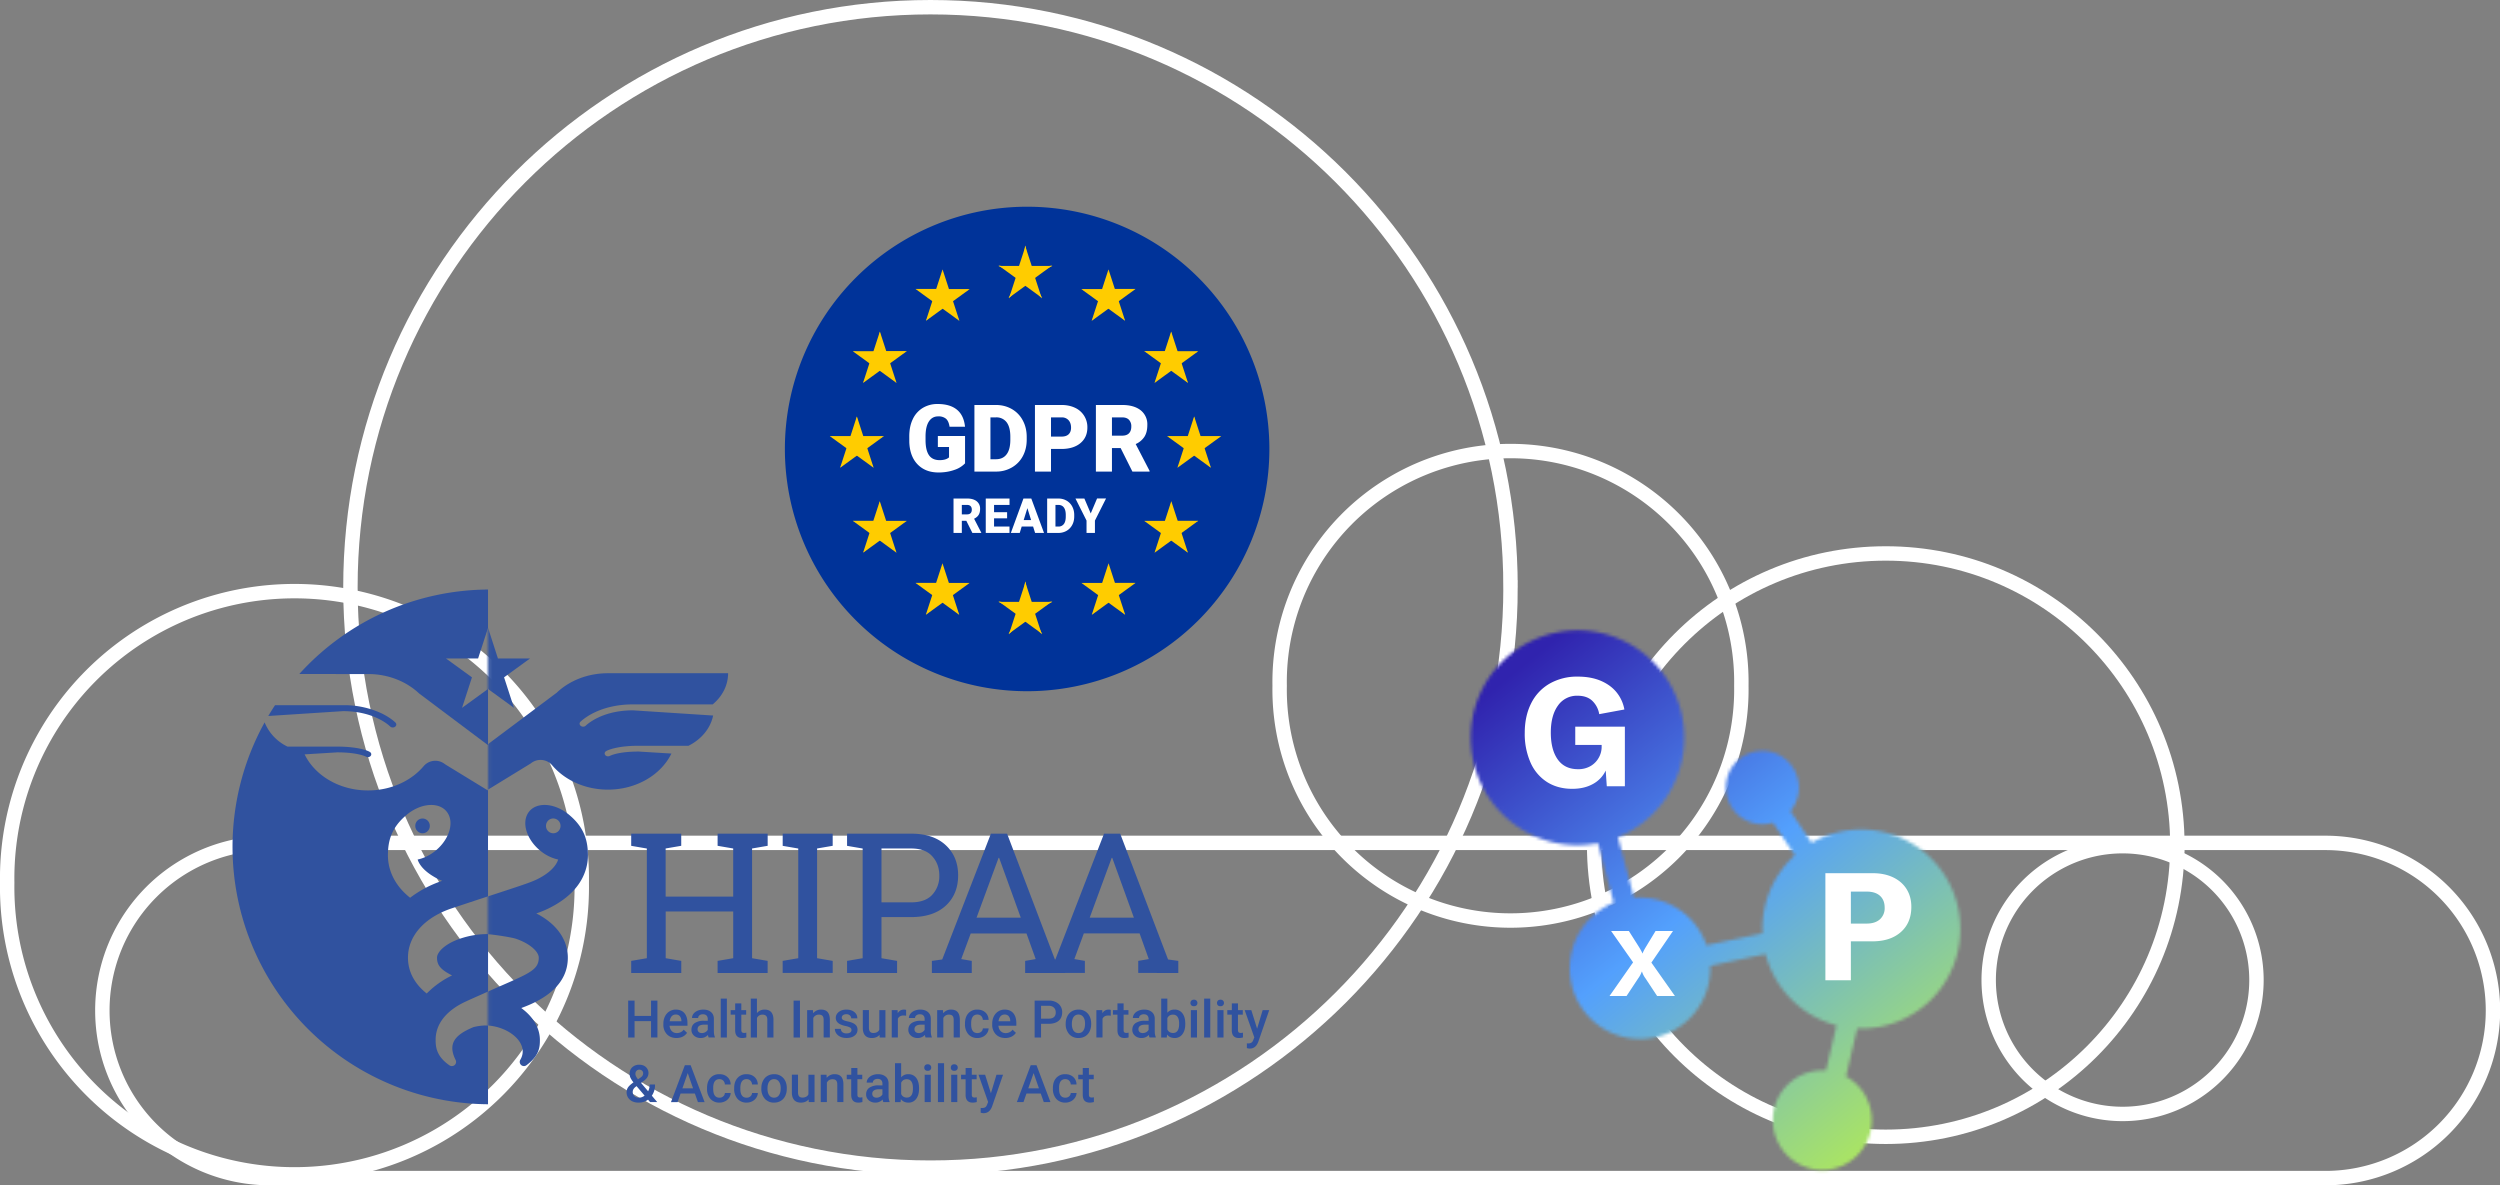 <svg viewBox="0 0 774 367" fill="none" xmlns="http://www.w3.org/2000/svg"><rect x="0" y="0" width="774" height="367" fill="#808080" stroke="none"/><g clip-path="url(#a)" stroke="#fff" stroke-width="4.46"><path d="M180.11 273.3a88.95 88.95 0 11-177.88 0 88.95 88.95 0 11177.88 0z"/><path d="M467.66 181.86c0 99.21-80.4 179.64-179.59 179.64-99.18 0-179.58-80.43-179.58-179.64S188.89 2.23 288.07 2.23c99.19 0 179.59 80.42 179.59 179.63z"/><path d="M539.12 212.32a71.48 71.48 0 11-142.94 0 71.48 71.48 0 11142.94 0z"/><path d="M674.1 261.65c0 49.87-40.41 90.3-90.27 90.3s-90.28-40.43-90.28-90.3 40.42-90.3 90.28-90.3 90.28 40.42 90.28 90.3z"/><path d="M698.6 303.42a41.45 41.45 0 11-82.9.01 41.45 41.45 0 0182.9 0z"/><path d="M83.53 260.96h636.44a51.86 51.86 0 0151.85 51.87v.05a51.86 51.86 0 01-51.86 51.86H83.54a51.86 51.86 0 01-51.85-51.86v-.05a51.86 51.86 0 0151.85-51.87z"/></g><path d="M203.54 321.2h-1.98v-5.06h-5.1v5.07h-1.98v-11.42h1.98v4.75h5.1v-4.75h1.98v11.42zm5.9.17c-1.2 0-2.19-.38-2.94-1.14a4.16 4.16 0 01-1.12-3.04v-.24c0-.84.16-1.6.49-2.26a3.75 3.75 0 011.38-1.56 3.64 3.64 0 011.97-.56c1.16 0 2.05.37 2.68 1.1.63.74.94 1.78.94 3.13v.77h-5.54c.06.7.3 1.26.7 1.66.41.41.93.61 1.55.61.87 0 1.59-.35 2.13-1.05l1.03.98c-.34.5-.8.9-1.36 1.18-.57.28-1.2.42-1.9.42zm-.23-7.27c-.52 0-.94.18-1.27.55-.31.36-.52.87-.6 1.53h3.62v-.15a2.3 2.3 0 00-.5-1.44c-.3-.33-.72-.5-1.25-.5zm10.19 7.1a2.94 2.94 0 01-.22-.78 2.96 2.96 0 01-2.23.95 3 3 0 01-2.08-.73 2.33 2.33 0 01-.8-1.8c0-.91.32-1.6 1-2.08a4.88 4.88 0 012.88-.73h1.17v-.56c0-.44-.13-.79-.37-1.05-.25-.27-.62-.4-1.12-.4-.44 0-.8.11-1.07.33a1 1 0 00-.41.82h-1.9c0-.46.14-.9.45-1.3s.73-.72 1.26-.95a4.45 4.45 0 011.78-.35c1 0 1.78.25 2.37.75.6.5.9 1.2.91 2.1v3.83c0 .76.11 1.37.32 1.83v.13h-1.94zm-2.1-1.36c.38 0 .73-.1 1.06-.28a1.83 1.83 0 00.76-.73v-1.6h-1.03c-.7 0-1.24.12-1.6.36-.35.25-.52.6-.52 1.05 0 .36.12.66.36.88.24.21.57.32.98.32zm7.74 1.37h-1.9v-12.04h1.9v12.04zm4.47-10.55v2.07h1.5v1.4h-1.5v4.74c0 .33.07.56.2.7.12.15.35.22.68.22.22 0 .44-.03.67-.08v1.48a4.7 4.7 0 01-1.26.18c-1.46 0-2.2-.81-2.2-2.43v-4.8h-1.39v-1.41h1.4v-2.07h1.9zm4.84 3a2.98 2.98 0 012.36-1.09c1.8 0 2.73 1.03 2.75 3.1v5.54h-1.9v-5.47c0-.59-.13-1-.39-1.24-.25-.25-.62-.37-1.11-.37-.76 0-1.33.34-1.7 1.02v6.06h-1.92v-12.04h1.91v4.48zm13.32 7.55h-1.98v-11.42h1.98v11.42zm4.02-8.48l.06.98a3.05 3.05 0 012.47-1.14c1.76 0 2.66 1.01 2.7 3.03v5.6H255v-5.49c0-.53-.12-.93-.35-1.19-.23-.26-.61-.39-1.14-.39-.77 0-1.34.35-1.72 1.04v6.04h-1.9v-8.48h1.8zm11.93 6.17a.86.86 0 00-.43-.77 4.4 4.4 0 00-1.38-.47 7.15 7.15 0 01-1.63-.52c-.95-.46-1.42-1.13-1.42-2 0-.73.3-1.34.92-1.83.62-.5 1.4-.74 2.35-.74 1.02 0 1.84.25 2.46.75.62.5.94 1.15.94 1.95h-1.9c0-.36-.14-.67-.41-.9a1.55 1.55 0 00-1.09-.37c-.41 0-.76.1-1.02.29a.92.92 0 00-.4.77c0 .3.13.52.37.68.25.17.75.33 1.5.5.74.16 1.33.36 1.75.59.43.22.74.5.95.81.2.32.31.7.31 1.16 0 .77-.32 1.39-.95 1.86-.63.47-1.46.7-2.48.7-.7 0-1.32-.12-1.86-.37s-.97-.6-1.27-1.03a2.45 2.45 0 01-.46-1.42h1.85c.03.44.2.8.51 1.04a2 2 0 001.25.36c.5 0 .88-.1 1.15-.28a.9.9 0 00.39-.76zm8.68 1.48c-.56.66-1.36.99-2.39.99-.92 0-1.61-.27-2.09-.81-.47-.54-.7-1.32-.7-2.34v-5.5h1.9v5.48c0 1.08.45 1.61 1.34 1.61.92 0 1.55-.33 1.87-1v-6.08h1.9v8.48h-1.79l-.04-.83zm8.22-5.91a4.7 4.7 0 00-.78-.07c-.87 0-1.46.34-1.76 1v5.8h-1.9v-8.47h1.81l.05.94c.46-.73 1.1-1.1 1.91-1.1.28 0 .5.04.68.1v1.8zm6.04 6.74a2.94 2.94 0 01-.22-.8 2.96 2.96 0 01-2.23.96 3 3 0 01-2.08-.73 2.33 2.33 0 01-.81-1.8c0-.91.33-1.6 1-2.08a4.88 4.88 0 012.89-.73h1.16v-.56c0-.44-.12-.79-.36-1.05-.25-.27-.62-.4-1.12-.4-.44 0-.8.11-1.07.33a1 1 0 00-.42.82h-1.9c0-.46.15-.9.46-1.3.31-.4.73-.72 1.26-.95a4.45 4.45 0 011.78-.35c.99 0 1.78.25 2.37.75.6.5.9 1.2.91 2.1v3.83c0 .76.1 1.37.32 1.83v.13h-1.94zm-2.1-1.37c.38 0 .73-.1 1.06-.28a1.83 1.83 0 00.75-.73v-1.6h-1.02c-.7 0-1.24.12-1.6.36-.35.25-.53.6-.53 1.05 0 .36.12.66.36.88.25.21.58.32.98.32zm7.48-7.11l.06.98a3.05 3.05 0 012.47-1.14c1.76 0 2.66 1.01 2.7 3.03v5.6h-1.91v-5.49c0-.53-.12-.93-.35-1.19-.23-.26-.61-.39-1.14-.39-.77 0-1.34.35-1.72 1.04v6.04h-1.9v-8.48h1.8zm10.66 7.11c.47 0 .87-.13 1.18-.41a1.42 1.42 0 00.5-1.03h1.8a2.82 2.82 0 01-.5 1.48 3.25 3.25 0 01-1.25 1.09c-.53.26-1.1.4-1.7.4a3.62 3.62 0 01-2.83-1.16 4.57 4.57 0 01-1.04-3.18v-.2c0-1.29.34-2.32 1.03-3.1a3.58 3.58 0 012.82-1.16c1.01 0 1.83.3 2.47.89.63.58.97 1.35 1 2.3h-1.8a1.73 1.73 0 00-.5-1.2c-.3-.3-.7-.46-1.18-.46-.62 0-1.1.22-1.43.67-.33.45-.5 1.12-.5 2.03v.3c0 .93.16 1.62.49 2.07.33.45.81.67 1.44.67zm8.65 1.53c-1.2 0-2.18-.38-2.94-1.14a4.16 4.16 0 01-1.12-3.04v-.24c0-.84.16-1.6.49-2.26a3.75 3.75 0 011.38-1.56 3.63 3.63 0 011.97-.56c1.16 0 2.05.37 2.68 1.1.63.74.95 1.79.95 3.13v.77h-5.55c.06.7.3 1.26.7 1.66.41.41.93.62 1.55.62.88 0 1.59-.36 2.14-1.06l1.02.98a3.45 3.45 0 01-1.36 1.18c-.57.28-1.2.42-1.9.42zm-.22-7.27c-.53 0-.95.18-1.27.55-.32.36-.53.87-.62 1.53h3.63v-.14a2.3 2.3 0 00-.5-1.45c-.3-.33-.72-.5-1.24-.5zm11.28 2.87v4.24h-1.99v-11.42h4.37a4.4 4.4 0 013.04 1 3.34 3.34 0 011.12 2.63c0 1.12-.36 2-1.1 2.62-.73.62-1.76.93-3.08.93h-2.36zm0-1.6h2.38c.7 0 1.25-.16 1.62-.49.37-.33.55-.81.55-1.44 0-.62-.19-1.1-.56-1.47-.38-.37-.9-.57-1.55-.58h-2.44v3.99zm7.63 1.52c0-.83.17-1.58.5-2.24.33-.67.79-1.18 1.39-1.54.6-.36 1.28-.54 2.05-.54a3.7 3.7 0 012.78 1.1c.72.74 1.1 1.72 1.16 2.94l.01.44c0 .84-.16 1.59-.48 2.25a3.53 3.53 0 01-1.38 1.53c-.6.36-1.29.54-2.07.54a3.7 3.7 0 01-2.88-1.2 4.6 4.6 0 01-1.08-3.19v-.1zm1.91.16c0 .88.18 1.56.54 2.06.36.49.86.74 1.5.74.65 0 1.15-.26 1.5-.76.36-.5.54-1.23.54-2.2 0-.86-.18-1.54-.55-2.04-.37-.5-.87-.75-1.5-.75-.62 0-1.12.25-1.48.74-.37.5-.55 1.23-.55 2.21zm12.03-2.58a4.69 4.69 0 00-.77-.07c-.88 0-1.46.34-1.77 1v5.8h-1.9v-8.47h1.82l.04.95c.46-.74 1.1-1.11 1.92-1.11.27 0 .5.04.67.1v1.8zm3.99-3.8v2.06h1.5v1.4h-1.5v4.74c0 .33.06.56.18.7.14.15.37.22.7.22.21 0 .44-.03.66-.08v1.48a4.7 4.7 0 01-1.25.18c-1.47 0-2.2-.81-2.2-2.43v-4.8h-1.4v-1.41h1.4v-2.07h1.9zm8.02 10.54a2.98 2.98 0 01-.21-.8 2.97 2.97 0 01-2.23.96 3 3 0 01-2.09-.73 2.33 2.33 0 01-.8-1.8c0-.91.33-1.6 1-2.08a4.88 4.88 0 012.88-.73h1.17v-.56c0-.44-.12-.79-.37-1.05-.24-.27-.62-.4-1.12-.4-.43 0-.79.11-1.06.33a1 1 0 00-.42.82h-1.9c0-.46.15-.9.46-1.3.3-.4.73-.72 1.25-.95a4.45 4.45 0 011.78-.35c1 0 1.79.25 2.38.75.59.5.9 1.2.9 2.1v3.83c0 .76.11 1.37.33 1.83v.13h-1.95zm-2.09-1.37c.38 0 .73-.1 1.06-.28.33-.18.59-.43.75-.73v-1.6h-1.02c-.71 0-1.24.12-1.6.37-.35.24-.53.59-.53 1.04 0 .36.12.66.36.88.25.21.57.32.98.32zm13.16-2.79c0 1.32-.3 2.37-.89 3.15a2.86 2.86 0 01-2.42 1.17c-1 0-1.77-.36-2.32-1.08l-.1.92h-1.72v-12.04h1.9v4.37a2.76 2.76 0 012.22-.97 2.9 2.9 0 012.44 1.15c.6.77.89 1.84.89 3.22v.11zm-1.9-.16c0-.92-.17-1.61-.5-2.07-.32-.46-.79-.69-1.4-.69-.83 0-1.41.36-1.75 1.08v3.5c.34.74.93 1.1 1.76 1.1.6 0 1.06-.22 1.38-.66.32-.45.5-1.12.5-2.02v-.24zm5.53 4.32h-1.9v-8.48h1.9v8.48zm-2.03-10.69c0-.29.1-.53.28-.73.19-.19.45-.29.8-.29.34 0 .61.1.8.3a1 1 0 01.28.72 1 1 0 01-.28.73c-.19.18-.46.28-.8.28-.35 0-.61-.1-.8-.28a1.01 1.01 0 01-.28-.73zm6.14 10.69h-1.9v-12.04h1.9v12.04zm4.1 0h-1.9v-8.48h1.9v8.48zm-2.02-10.69c0-.29.1-.53.28-.73.18-.19.45-.29.8-.29.34 0 .6.1.8.3a1 1 0 01.28.72 1 1 0 01-.29.73c-.18.18-.45.28-.8.28-.34 0-.6-.1-.8-.28a1.01 1.01 0 01-.27-.73zm6.5.14v2.07h1.49v1.4h-1.5v4.74c0 .33.07.56.2.7.12.15.35.22.68.22.22 0 .44-.03.67-.08v1.48a4.7 4.7 0 01-1.26.18c-1.46 0-2.2-.81-2.2-2.43v-4.8h-1.39v-1.41h1.4v-2.07h1.9zm5.92 7.82l1.72-5.75h2.03l-3.37 9.77c-.51 1.42-1.4 2.14-2.63 2.14a3.41 3.41 0 01-.92-.15v-1.47l.36.02c.48 0 .84-.08 1.08-.26.25-.17.44-.47.58-.88l.28-.73-2.98-8.44h2.05l1.8 5.75zm-195.21 19.65c0-.53.14-1.01.43-1.45.29-.45.86-.97 1.7-1.58a7.3 7.3 0 01-.93-1.42 2.82 2.82 0 01-.26-1.14c0-.9.27-1.6.82-2.12a3.04 3.04 0 012.2-.78c.82 0 1.5.24 2.03.73a2.53 2.53 0 01.44 3.13c-.24.4-.64.8-1.19 1.2l-.77.56 2.2 2.6c.32-.63.48-1.32.48-2.1h1.65a5.7 5.7 0 01-.98 3.47l1.67 1.98h-2.2l-.65-.76c-.82.61-1.79.92-2.92.92s-2.03-.3-2.7-.9a3 3 0 01-1.02-2.34zm3.78 1.72a2.9 2.9 0 001.8-.65l-2.5-2.94-.23.18c-.63.47-.95 1.01-.95 1.63 0 .52.17.95.51 1.28.34.33.8.5 1.37.5zm-1.05-7.36c0 .44.27 1 .8 1.66l.88-.6.24-.2c.32-.28.48-.65.48-1.1a1 1 0 00-.33-.76 1.19 1.19 0 00-.86-.32c-.37 0-.66.12-.88.37-.22.25-.33.57-.33.95zm18.41 6.06h-4.42l-.92 2.66h-2.06l4.3-11.42h1.79l4.32 11.42h-2.07l-.94-2.66zm-3.86-1.6h3.3l-1.65-4.73-1.65 4.73zm11.47 2.9c.47 0 .87-.14 1.18-.42a1.42 1.42 0 00.5-1.03h1.8a2.81 2.81 0 01-.5 1.48 3.25 3.25 0 01-1.25 1.09c-.53.26-1.1.4-1.7.4a3.62 3.62 0 01-2.83-1.16 4.57 4.57 0 01-1.04-3.18v-.2c0-1.29.34-2.32 1.03-3.1a3.58 3.58 0 012.82-1.16c1.01 0 1.83.3 2.47.89.63.58.97 1.35 1 2.3h-1.8a1.73 1.73 0 00-.5-1.2c-.3-.3-.7-.46-1.18-.46-.62 0-1.1.22-1.43.67-.33.45-.5 1.12-.5 2.03v.3c0 .93.16 1.62.49 2.07.33.45.81.67 1.44.67zm8.4 0c.48 0 .87-.14 1.19-.42a1.42 1.42 0 00.5-1.03h1.8a2.82 2.82 0 01-.5 1.48 3.24 3.24 0 01-1.25 1.09c-.53.26-1.1.4-1.71.4a3.62 3.62 0 01-2.83-1.16 4.57 4.57 0 01-1.04-3.18v-.2c0-1.29.35-2.32 1.04-3.1a3.58 3.58 0 012.82-1.16c1 0 1.83.3 2.46.89.64.58.97 1.35 1 2.3h-1.79a1.73 1.73 0 00-.5-1.2c-.31-.3-.7-.46-1.19-.46-.61 0-1.09.22-1.42.67-.34.45-.5 1.12-.51 2.03v.3c0 .93.16 1.62.5 2.07.33.45.8.67 1.43.67zm4.57-2.96c0-.83.16-1.58.5-2.24.32-.67.78-1.18 1.38-1.54.6-.36 1.28-.54 2.05-.54a3.7 3.7 0 012.79 1.1c.71.74 1.1 1.72 1.16 2.94v.44c0 .84-.16 1.59-.48 2.25a3.53 3.53 0 01-1.38 1.53c-.6.36-1.29.54-2.07.54a3.7 3.7 0 01-2.88-1.2 4.6 4.6 0 01-1.07-3.19v-.1zm1.9.16c0 .88.18 1.56.54 2.06.36.49.86.73 1.5.73.65 0 1.15-.25 1.5-.75.37-.5.55-1.23.55-2.2 0-.86-.19-1.54-.56-2.04-.37-.5-.87-.75-1.5-.75-.62 0-1.11.25-1.48.74-.37.5-.55 1.23-.55 2.21zm12.73 3.33c-.56.66-1.35.99-2.38.99-.92 0-1.62-.27-2.1-.81-.46-.54-.7-1.32-.7-2.34v-5.5h1.9v5.48c0 1.08.45 1.61 1.35 1.61.92 0 1.55-.33 1.87-1v-6.08h1.9v8.48h-1.79l-.05-.83zm5.55-7.65l.06.98a3.05 3.05 0 012.47-1.14c1.77 0 2.66 1.01 2.7 3.03v5.6h-1.9v-5.49c0-.53-.13-.93-.36-1.19-.23-.26-.61-.39-1.14-.39-.77 0-1.34.35-1.72 1.04v6.04h-1.9v-8.48h1.8zm9.56-2.07v2.07h1.5v1.4h-1.5v4.74c0 .33.06.56.19.7.13.15.36.22.69.22.22 0 .44-.03.67-.08v1.48a4.7 4.7 0 01-1.26.18c-1.46 0-2.2-.81-2.2-2.43v-4.8h-1.39v-1.41h1.4v-2.07h1.9zm8.03 10.55a2.98 2.98 0 01-.22-.8 2.97 2.97 0 01-2.23.96c-.85 0-1.54-.25-2.08-.73s-.8-1.09-.8-1.8c0-.91.33-1.6 1-2.08a4.88 4.88 0 012.88-.73h1.17v-.56c0-.44-.13-.79-.37-1.05-.25-.27-.62-.4-1.12-.4-.43 0-.8.11-1.07.33a1 1 0 00-.41.82h-1.9c0-.46.15-.9.45-1.3.31-.4.73-.72 1.26-.95a4.45 4.45 0 011.78-.35c1 0 1.78.25 2.37.75.6.5.9 1.2.91 2.1v3.83c0 .76.11 1.37.32 1.83v.13h-1.94zm-2.1-1.37a2.15 2.15 0 001.07-.28 1.83 1.83 0 00.75-.73v-1.6h-1.03c-.7 0-1.24.12-1.59.37-.36.24-.53.59-.53 1.04 0 .36.12.66.36.88.24.21.57.32.98.32zm13.16-2.79c0 1.32-.3 2.37-.88 3.15a2.86 2.86 0 01-2.43 1.17c-.99 0-1.76-.36-2.32-1.08l-.09.92h-1.73v-12.04H279v4.37a2.76 2.76 0 012.22-.97 2.9 2.9 0 012.44 1.15c.59.77.88 1.84.88 3.22v.11zm-1.9-.16c0-.92-.16-1.61-.49-2.07-.32-.46-.8-.69-1.41-.69-.83 0-1.4.36-1.74 1.08v3.5c.34.73.92 1.1 1.76 1.1.6 0 1.05-.22 1.38-.66.32-.45.49-1.12.5-2.02v-.24zm5.53 4.32h-1.9v-8.48h1.9v8.48zm-2.02-10.69c0-.29.1-.53.27-.73.2-.19.46-.29.8-.29.35 0 .62.1.8.3a1 1 0 01.29.72 1 1 0 01-.29.73c-.18.18-.45.28-.8.28-.34 0-.6-.1-.8-.28a1.01 1.01 0 01-.27-.73zm6.13 10.69h-1.9v-12.04h1.9v12.04zm4.1 0h-1.9v-8.48h1.9v8.48zm-2.01-10.69c0-.29.09-.53.27-.73.19-.19.46-.29.8-.29s.61.1.8.3a1 1 0 01.28.72 1 1 0 01-.28.73c-.19.18-.46.28-.8.28s-.61-.1-.8-.28a1.01 1.01 0 01-.27-.73zm6.49.14v2.07h1.5v1.4h-1.5v4.74c0 .33.06.56.19.7.13.15.36.22.69.22.22 0 .44-.03.66-.08v1.48a4.7 4.7 0 01-1.25.18c-1.47 0-2.2-.81-2.2-2.43v-4.8h-1.4v-1.41h1.4v-2.07h1.9zm5.92 7.82l1.73-5.75h2.03l-3.37 9.77c-.52 1.42-1.4 2.14-2.64 2.14a3.41 3.41 0 01-.91-.15v-1.47l.36.02c.48 0 .84-.08 1.08-.26.25-.17.44-.47.58-.88l.28-.73-2.98-8.44h2.05l1.8 5.75zm15.43.07h-4.42l-.92 2.66h-2.06l4.3-11.42h1.79l4.32 11.42h-2.07l-.94-2.66zm-3.86-1.6h3.3l-1.65-4.73-1.65 4.73zm11.47 2.9c.47 0 .87-.14 1.18-.42a1.42 1.42 0 00.5-1.03h1.8a2.81 2.81 0 01-.5 1.48 3.24 3.24 0 01-1.25 1.09c-.53.26-1.1.4-1.7.4a3.62 3.62 0 01-2.83-1.16 4.57 4.57 0 01-1.04-3.18v-.2c0-1.29.34-2.32 1.03-3.1a3.57 3.57 0 012.83-1.16c1 0 1.82.3 2.46.89.63.58.97 1.35 1 2.3h-1.8a1.73 1.73 0 00-.5-1.2c-.3-.3-.7-.46-1.18-.46-.62 0-1.1.22-1.43.67-.33.45-.5 1.12-.5 2.03v.3c0 .93.16 1.62.49 2.07.33.45.81.67 1.44.67zm7.3-9.19v2.07h1.5v1.4h-1.5v4.74c0 .33.07.56.2.7.12.15.35.22.68.22.22 0 .45-.03.67-.08v1.48a4.7 4.7 0 01-1.25.18c-1.47 0-2.2-.81-2.2-2.43v-4.8h-1.4v-1.41h1.4v-2.07h1.9z" fill="#30529F"/><mask id="a" maskUnits="userSpaceOnUse" x="151" y="173" width="87" height="179"><path fill="#C4C4C4" d="M151.1 173h86.82v179h-86.83z"/></mask><g mask="url(#a)" fill="#30529F"><path d="M176.54 252.56c-4.72-4.19-10.86-4.45-13.1-.76-2.06 3.4-.05 8.8 4.5 12.1a12.84 12.84 0 004.87 2.21c-.56 1.8-2.26 3.65-4.84 5.2-2.44 1.45-3.66 1.88-14.05 5.28a2474.4 2474.4 0 00-14.18 4.67c-8.42 2.87-13.43 8.56-13.43 15.23 0 4.75 2.43 8.42 5.8 11.1a28.2 28.2 0 017.85-5.6c-3.56-1.8-4.66-3.16-4.66-5.5 0-1.71 2.44-4.27 7.1-5.86l4.16-1.38h4.49c1.2 0 7.19.9 8.65 1.38 4.65 1.59 7.1 4.15 7.1 5.86 0 4.15-3.5 5.04-15.75 10.51-7.06 3.16-8.22 3.58-10.37 5.06-3.77 2.63-5.81 5.96-5.81 9.89 0 2.25.26 5.04 4.2 7.82h.01a1.3 1.3 0 001.94-1.67h.01c-2.6-5.23.16-7.85 5.54-10.1 1.15-.5 2.44-.5 4.52-.5 6.84.5 12.89 5.74 10 10.6a1.3 1.3 0 001.13 1.96c.3 0 .59-.11.81-.3v.01c3.83-2.9 4.12-5.4 4.12-7.76 0-3.66-2-7.2-5.78-9.92 7.66-2.77 14.43-7.43 14.43-15.6 0-5.63-3.58-10.56-9.76-13.69a31.37 31.37 0 006.27-2.9c8.45-5.05 9.71-11.61 9.71-15.07-.01-4.3-.97-8.37-5.48-12.27zm-5.25 5.42a2.27 2.27 0 01-2.25-2.29c0-1.27 1.01-2.29 2.25-2.29a2.27 2.27 0 012.25 2.3c0 1.26-1 2.28-2.25 2.28z"/><path fill-rule="evenodd" clip-rule="evenodd" d="M188.22 208.43h37.2c0 3.78-1.82 7.2-4.77 9.65h-24.67c-5.48 0-9.53 1.31-12.22 2.65a19.02 19.02 0 00-3.01 1.85 12.64 12.64 0 00-.97.8l-.05.06-.02.02h-.01c-.4.41-.32.98.15 1.3.46.33 1.14.27 1.53-.12l.03-.03a5.57 5.57 0 01.15-.14c.13-.12.35-.3.64-.52a16.78 16.78 0 012.66-1.63c2.4-1.2 6.07-2.4 11.12-2.4l24.8 1.61c-.8 3.99-3.66 7.38-7.62 9.36h-15.39c-3.57 0-6.05.38-7.66.78-.8.2-1.4.4-1.8.56a6.88 6.88 0 00-.58.27l-.04.02-.02.01.6.74-.6-.73c-.49.28-.6.83-.28 1.24.33.4.98.5 1.46.23a5.61 5.61 0 01.37-.17c.3-.11.78-.28 1.48-.46 1.4-.34 3.68-.7 7.07-.7l10.1.62c-3.19 6.55-10.79 11.17-19.65 11.17-7.18 0-13.52-3.03-17.36-7.65a4.74 4.74 0 00-6.52-.47l-13.25 8.12v-14.08l21.27-15.93c3.89-3.7 9.55-6.03 15.86-6.03z"/><path d="M151.1 194.4l3.06 9.46h9.94l-8.04 5.84 3.07 9.45-8.04-5.84-8.04 5.84 3.07-9.45-8.03-5.84h9.93l3.07-9.45z"/></g><path fill-rule="evenodd" clip-rule="evenodd" d="M92.65 208.68a79.48 79.48 0 0158.44-26.16v11.89l-3.07 9.45h-9.94l8.04 5.84-3.07 9.45 8.04-5.84v64.2a2638.64 2638.64 0 00-11.35 3.75c-8.42 2.87-13.43 8.56-13.43 15.23 0 4.75 2.43 8.42 5.8 11.1a28.2 28.2 0 017.85-5.6c-3.56-1.8-4.66-3.16-4.66-5.5 0-1.71 2.44-4.27 7.1-5.86a26.44 26.44 0 018.7-1.44v17.8l-.05.01c-1.09.5-2.03.91-2.87 1.28-4.57 2.03-5.68 2.53-7.5 3.78-3.77 2.63-5.81 5.96-5.81 9.89 0 2.25.26 5.04 4.2 7.82h.01a1.3 1.3 0 001.94-1.67h.01c-2.6-5.23.16-7.85 5.54-10.1a16.8 16.8 0 014.52-.52v24.4a79.69 79.69 0 01-69.16-118.23 14.23 14.23 0 007.09 7.5h15.37c3.57 0 6.04.38 7.65.77.8.2 1.4.4 1.8.56a6.66 6.66 0 01.58.27l.04.02.02.01-.59.74.6-.73c.48.28.6.83.27 1.24-.33.4-.98.5-1.46.23l-.06-.03a4.37 4.37 0 00-.3-.13 11.22 11.22 0 00-1.48-.46c-1.4-.35-3.68-.71-7.07-.71l-10.08.62c3.18 6.56 10.77 11.17 19.62 11.17 7.18 0 13.51-3.02 17.35-7.65a4.74 4.74 0 016.5-.46l13.24 8.1v-14.07l-21.24-15.93v.01c-3.89-3.7-9.54-6.04-15.85-6.04H92.65zm-7.5 9.65a79.72 79.72 0 00-2.09 3.34l23.12-1.5c5.04 0 8.71 1.21 11.1 2.4a16.8 16.8 0 012.67 1.63 10.53 10.53 0 01.78.66l.04.03c.38.4 1.07.45 1.53.13.46-.33.54-.9.14-1.3v-.01l-.02-.02-.06-.05a8.26 8.26 0 00-.2-.19 12.64 12.64 0 00-.76-.62 19 19 0 00-3.01-1.85 27.22 27.22 0 00-12.21-2.65H85.15zm51.7 54.4l.05-.01a19.83 19.83 0 01-2.76-1.41c-2.59-1.55-4.28-3.4-4.84-5.2 1.6-.33 3.28-1.06 4.86-2.2 4.55-3.3 6.57-8.72 4.5-12.1-2.23-3.69-8.37-3.44-13.1.75-4.5 3.9-5.46 7.98-5.46 12.26 0 3.03.96 8.44 6.87 13.13a34 34 0 019.88-5.22zm-6.03-19.32a2.27 2.27 0 012.25 2.29c0 1.26-1.01 2.28-2.25 2.28s-2.25-1.02-2.25-2.29c0-1.26 1-2.28 2.25-2.28z" fill="#30529F"/><path d="M195.42 261.86v-3.76h15.49v3.76l-4.83.83v14.9H227v-14.9l-4.83-.83v-3.76h15.5v3.76l-4.83.83v33.97l4.82.83v3.74h-15.49v-3.74l4.83-.83v-14.48h-20.9v14.48l4.82.83v3.74h-15.5v-3.74l4.84-.83V262.7l-4.83-.83zm46.9 0v-3.76h15.48v3.76l-4.83.83v33.97l4.83.83v3.74h-15.49v-3.74l4.83-.83V262.7l-4.83-.83zm39.75-3.76c4.6 0 8.17 1.19 10.72 3.56 2.56 2.37 3.85 5.48 3.85 9.35 0 3.91-1.29 7.04-3.85 9.4-2.55 2.34-6.12 3.52-10.72 3.52h-9.16v12.73l4.83.83v3.74h-15.49v-3.74l4.83-.83V262.7l-4.83-.83v-3.76h19.82zm-9.16 21.27h9.16c2.92 0 5.1-.78 6.54-2.34a8.43 8.43 0 002.2-5.95c0-2.4-.74-4.39-2.2-5.99-1.44-1.6-3.62-2.4-6.54-2.4h-9.16v16.68zm15.6 18.12l3.2-.44 15.08-38.95h5l14.81 38.95 3.17.44v3.74h-12.38v-3.74l3.26-.56-2.85-7.94h-17.26l-2.94 7.94 3.26.56v3.74h-12.35v-3.74zm13.83-13.38h13.69l-6.7-18.52h-.17l-6.82 18.52zm21.2 13.38l3.2-.44 15.07-38.95h5l14.82 38.95 3.17.44v3.74H352.4v-3.74l3.26-.56-2.84-7.94h-17.27l-2.93 7.94 3.26.56v3.74h-12.35v-3.74zm13.83-13.38h13.68l-6.7-18.52h-.17l-6.81 18.52z" fill="#30529F"/><path d="M318 214a75 75 0 100-150 75 75 0 000 150z" fill="#039"/><path d="M317.54 76.04l-2.8 8.6 4.05 1.32-1.25-9.92z" fill="#FC0"/><path d="M317.37 76.04l2.8 8.6-4.05 1.32 1.25-9.92z" fill="#FC0"/><path d="M325.82 82.33h-9.05v4.26l9.05-4.26z" fill="#FC0"/><path d="M325.77 82.18l-7.32 5.31-2.5-3.44 9.82-1.87z" fill="#FC0"/><path d="M322.54 92.38l-2.8-8.6-4.04 1.3 6.84 7.3z" fill="#FC0"/><path d="M322.67 92.28l-7.32-5.32 2.5-3.44 4.82 8.76z" fill="#FC0"/><path d="M309.09 82.33h9.05v4.26l-9.05-4.26z" fill="#FC0"/><path d="M309.14 82.18l7.32 5.31 2.5-3.44-9.82-1.87z" fill="#FC0"/><path d="M312.37 92.38l2.8-8.6 4.04 1.3-6.84 7.3z" fill="#FC0"/><path d="M312.23 92.28l7.32-5.32-2.5-3.44-4.82 8.76zm5.3 87.76l-2.79 8.6 4.05 1.32-1.25-9.92z" fill="#FC0"/><path d="M317.37 180.04l2.8 8.6-4.05 1.32 1.25-9.92z" fill="#FC0"/><path d="M325.82 186.33h-9.05v4.26l9.05-4.26z" fill="#FC0"/><path d="M325.77 186.18l-7.32 5.31-2.5-3.44 9.82-1.87z" fill="#FC0"/><path d="M322.54 196.38l-2.8-8.6-4.04 1.3 6.84 7.3z" fill="#FC0"/><path d="M322.67 196.28l-7.32-5.32 2.5-3.44 4.82 8.76z" fill="#FC0"/><path d="M309.09 186.33h9.05v4.26l-9.05-4.26z" fill="#FC0"/><path d="M309.14 186.18l7.32 5.31 2.5-3.44-9.82-1.87z" fill="#FC0"/><path d="M312.37 196.38l2.8-8.6 4.04 1.3-6.84 7.3z" fill="#FC0"/><path d="M312.23 196.28l7.32-5.32-2.5-3.44-4.82 8.76zm-46.96-67.33l-2.7 8.33 4.2 1.36-1.5-9.7z" fill="#FC0"/><path d="M265.3 128.95l2.7 8.33-4.2 1.36 1.5-9.7z" fill="#FC0"/><path d="M273.65 135h-8.75v4.43l8.75-4.43z" fill="#FC0"/><path d="M273.66 135.03l-7.08 5.14-2.6-3.57 9.68-1.57z" fill="#FC0"/><path d="M270.47 144.8l-2.7-8.33-4.21 1.37 6.91 6.96z" fill="#FC0"/><path d="M270.45 144.81l-7.08-5.14 2.6-3.58 4.48 8.73z" fill="#FC0"/><path d="M256.92 135h8.76v4.43l-8.76-4.43z" fill="#FC0"/><path d="M256.91 135.03l7.09 5.14 2.6-3.57-9.69-1.57z" fill="#FC0"/><path d="M260.1 144.8l2.71-8.33 4.2 1.37-6.9 6.96z" fill="#FC0"/><path d="M260.13 144.81l7.08-5.14-2.6-3.58-4.48 8.73zm26.56-45.5l7.08-5.14-2.6-3.58-4.48 8.72z" fill="#FC0"/><path d="M286.67 99.3l2.7-8.33 4.2 1.37-6.9 6.96z" fill="#FC0"/><path d="M283.47 89.49l7.08 5.15 2.6-3.58-9.68-1.57z" fill="#FC0"/><path d="M283.48 89.46h8.75v4.43l-8.76-4.43z" fill="#FC0"/><path d="M291.8 83.44l-2.7 8.32 4.2 1.37-1.5-9.7z" fill="#FC0"/><path d="M291.83 83.44l2.7 8.32-4.2 1.37 1.5-9.7z" fill="#FC0"/><path d="M297 99.32l-7.08-5.14 2.6-3.58 4.48 8.72z" fill="#FC0"/><path d="M297.02 99.3l-2.7-8.32-4.2 1.37 6.9 6.96z" fill="#FC0"/><path d="M300.19 89.53l-7.09 5.14-2.6-3.57 9.69-1.57z" fill="#FC0"/><path d="M300.18 89.5h-8.76v4.42l8.76-4.42zm-22.62 29.02l-2.71-8.32-4.2 1.36 6.9 6.96z" fill="#FC0"/><path d="M277.53 118.54l-7.08-5.15 2.6-3.57 4.48 8.72z" fill="#FC0"/><path d="M267.22 118.55l7.08-5.14-2.6-3.58-4.48 8.72z" fill="#FC0"/><path d="M267.2 118.53l2.7-8.32 4.2 1.37-6.9 6.96z" fill="#FC0"/><path d="M264.03 108.75l7.09 5.15 2.6-3.58-9.69-1.56z" fill="#FC0"/><path d="M264.04 108.73h8.76v4.42l-8.76-4.42z" fill="#FC0"/><path d="M280.75 108.72l-7.08 5.14-2.6-3.57 9.68-1.57z" fill="#FC0"/><path d="M280.75 108.7h-8.76v4.41l8.76-4.42z" fill="#FC0"/><path d="M272.42 102.66l2.7 8.33-4.2 1.37 1.5-9.7z" fill="#FC0"/><path d="M272.4 102.66l-2.71 8.33 4.2 1.37-1.5-9.7zm8.32 58.6h-8.76v4.42l8.76-4.43z" fill="#FC0"/><path d="M280.73 161.28l-7.08 5.15-2.6-3.58 9.68-1.57z" fill="#FC0"/><path d="M277.55 171.1l-2.7-8.33-4.2 1.36 6.9 6.96z" fill="#FC0"/><path d="M277.53 171.11l-7.08-5.15 2.6-3.57 4.48 8.72z" fill="#FC0"/><path d="M267.25 171.1l7.09-5.15-2.6-3.58-4.49 8.73z" fill="#FC0"/><path d="M267.23 171.08l2.7-8.33 4.21 1.37-6.91 6.96z" fill="#FC0"/><path d="M272.38 155.18l2.7 8.33-4.2 1.37 1.5-9.7z" fill="#FC0"/><path d="M272.36 155.18l-2.71 8.33 4.2 1.37-1.5-9.7z" fill="#FC0"/><path d="M264.05 161.24h8.75v4.42l-8.75-4.42z" fill="#FC0"/><path d="M264.04 161.26l7.08 5.15 2.6-3.58-9.68-1.57zm36.1 19.22h-8.75v4.43l8.76-4.43z" fill="#FC0"/><path d="M300.15 180.51l-7.08 5.15-2.6-3.58 9.68-1.57z" fill="#FC0"/><path d="M296.98 190.32l-2.7-8.32-4.22 1.36 6.92 6.96z" fill="#FC0"/><path d="M296.95 190.34l-7.08-5.15 2.6-3.57 4.48 8.72z" fill="#FC0"/><path d="M286.68 190.32l7.08-5.14-2.6-3.58-4.48 8.72z" fill="#FC0"/><path d="M286.65 190.3l2.71-8.32 4.2 1.37-6.9 6.96z" fill="#FC0"/><path d="M291.8 174.41l2.71 8.33-4.2 1.36 1.5-9.69z" fill="#FC0"/><path d="M291.78 174.41l-2.7 8.33 4.2 1.36-1.5-9.69z" fill="#FC0"/><path d="M283.47 180.46h8.76v4.43l-8.76-4.43z" fill="#FC0"/><path d="M283.46 180.49l7.09 5.15 2.6-3.58-9.69-1.57zm86.27-51.54l2.7 8.33-4.2 1.36 1.5-9.7z" fill="#FC0"/><path d="M369.7 128.95l-2.7 8.33 4.2 1.36-1.5-9.7z" fill="#FC0"/><path d="M361.35 135h8.75v4.43l-8.75-4.43z" fill="#FC0"/><path d="M361.34 135.03l7.08 5.14 2.6-3.57-9.68-1.57z" fill="#FC0"/><path d="M364.53 144.8l2.7-8.33 4.21 1.37-6.91 6.96z" fill="#FC0"/><path d="M364.55 144.81l7.08-5.14-2.6-3.58-4.48 8.73z" fill="#FC0"/><path d="M378.08 135h-8.76v4.43l8.76-4.43z" fill="#FC0"/><path d="M378.09 135.03l-7.09 5.14-2.6-3.57 9.69-1.57z" fill="#FC0"/><path d="M374.9 144.8l-2.71-8.33-4.2 1.37 6.9 6.96z" fill="#FC0"/><path d="M374.87 144.81l-7.08-5.14 2.6-3.58 4.48 8.73zm-26.56-45.5l-7.08-5.14 2.6-3.58 4.48 8.72z" fill="#FC0"/><path d="M348.33 99.3l-2.7-8.33-4.2 1.37 6.9 6.96z" fill="#FC0"/><path d="M351.53 89.49l-7.08 5.15-2.6-3.58 9.68-1.57z" fill="#FC0"/><path d="M351.52 89.46h-8.75v4.43l8.76-4.43z" fill="#FC0"/><path d="M343.2 83.44l2.7 8.32-4.2 1.37 1.5-9.7z" fill="#FC0"/><path d="M343.17 83.44l-2.7 8.32 4.2 1.37-1.5-9.7z" fill="#FC0"/><path d="M338 99.32l7.08-5.14-2.6-3.58-4.48 8.72z" fill="#FC0"/><path d="M337.98 99.3l2.7-8.32 4.2 1.37-6.9 6.96z" fill="#FC0"/><path d="M334.81 89.53l7.09 5.14 2.6-3.57-9.69-1.57z" fill="#FC0"/><path d="M334.82 89.5h8.76v4.42l-8.76-4.42zm22.62 29.02l2.71-8.32 4.2 1.36-6.9 6.96z" fill="#FC0"/><path d="M357.47 118.54l7.08-5.15-2.6-3.57-4.48 8.72z" fill="#FC0"/><path d="M367.78 118.55l-7.08-5.14 2.6-3.58 4.48 8.72z" fill="#FC0"/><path d="M367.8 118.53l-2.7-8.32-4.2 1.37 6.9 6.96z" fill="#FC0"/><path d="M370.97 108.75l-7.09 5.15-2.6-3.58 9.69-1.56z" fill="#FC0"/><path d="M370.96 108.73h-8.76v4.42l8.76-4.42z" fill="#FC0"/><path d="M354.25 108.72l7.08 5.14 2.6-3.57-9.68-1.57z" fill="#FC0"/><path d="M354.25 108.7h8.76v4.41l-8.76-4.42z" fill="#FC0"/><path d="M362.58 102.66l-2.7 8.33 4.2 1.37-1.5-9.7z" fill="#FC0"/><path d="M362.6 102.66l2.71 8.33-4.2 1.37 1.5-9.7zm-8.32 58.6h8.76v4.42l-8.76-4.43z" fill="#FC0"/><path d="M354.27 161.28l7.08 5.15 2.6-3.58-9.68-1.57z" fill="#FC0"/><path d="M357.45 171.1l2.7-8.33 4.2 1.36-6.9 6.96z" fill="#FC0"/><path d="M357.47 171.11l7.08-5.15-2.6-3.57-4.48 8.72z" fill="#FC0"/><path d="M367.75 171.1l-7.09-5.15 2.6-3.58 4.49 8.73z" fill="#FC0"/><path d="M367.77 171.08l-2.7-8.33-4.21 1.37 6.91 6.96z" fill="#FC0"/><path d="M362.62 155.18l-2.7 8.33 4.2 1.37-1.5-9.7z" fill="#FC0"/><path d="M362.64 155.18l2.71 8.33-4.2 1.37 1.5-9.7z" fill="#FC0"/><path d="M370.95 161.24h-8.75v4.42l8.75-4.42z" fill="#FC0"/><path d="M370.96 161.26l-7.08 5.15-2.6-3.58 9.68-1.57zm-36.1 19.22h8.75v4.43l-8.76-4.43z" fill="#FC0"/><path d="M334.85 180.51l7.08 5.15 2.6-3.58-9.68-1.57z" fill="#FC0"/><path d="M338.02 190.32l2.7-8.32 4.22 1.36-6.92 6.96z" fill="#FC0"/><path d="M338.05 190.34l7.08-5.15-2.6-3.57-4.48 8.72z" fill="#FC0"/><path d="M348.32 190.32l-7.08-5.14 2.6-3.58 4.48 8.72z" fill="#FC0"/><path d="M348.35 190.3l-2.71-8.32-4.2 1.37 6.9 6.96z" fill="#FC0"/><path d="M343.2 174.41l-2.71 8.33 4.2 1.36-1.5-9.69z" fill="#FC0"/><path d="M343.22 174.41l2.7 8.33-4.2 1.36 1.5-9.69z" fill="#FC0"/><path d="M351.53 180.46h-8.76v4.43l8.76-4.43z" fill="#FC0"/><path d="M351.54 180.49l-7.09 5.15-2.6-3.58 9.69-1.57z" fill="#FC0"/><path fill-rule="evenodd" clip-rule="evenodd" d="M298.78 143.45a7.99 7.99 0 01-3.35 2.05c-1.48.52-3.1.78-4.85.78-2.7 0-4.85-.82-6.47-2.48-1.61-1.65-2.48-3.95-2.59-6.9l-.01-1.78c0-2.03.35-3.8 1.07-5.31a8 8 0 013.08-3.5 8.71 8.71 0 014.64-1.23c2.57 0 4.56.6 5.98 1.77 1.42 1.17 2.25 2.93 2.49 5.26h-4.79c-.17-1.15-.54-1.97-1.1-2.47a3.57 3.57 0 00-2.41-.73c-1.25 0-2.2.53-2.89 1.59-.68 1.05-1.02 2.56-1.03 4.53v1.24c0 2.06.35 3.6 1.05 4.64.7 1.03 1.81 1.55 3.32 1.55 1.3 0 2.26-.29 2.9-.86v-3.2h-3.46v-3.42h8.42v8.47zm2.9 2.55v-20.62h6.63c1.82 0 3.46.42 4.91 1.24a8.7 8.7 0 013.41 3.5c.82 1.5 1.23 3.2 1.24 5.06v.95c0 1.89-.4 3.58-1.2 5.08a8.74 8.74 0 01-3.37 3.5 9.56 9.56 0 01-4.85 1.29h-6.78zm4.96-16.78v12.96h1.73c1.42 0 2.52-.51 3.28-1.53.77-1.01 1.15-2.52 1.15-4.52v-.9c0-1.98-.38-3.48-1.15-4.5a3.93 3.93 0 00-3.34-1.51h-1.67zm18.75 9.79V146h-4.97v-20.62h8.23c1.57 0 2.97.3 4.18.87a6.57 6.57 0 013.82 6.13c0 2-.72 3.62-2.16 4.82-1.44 1.2-3.42 1.8-5.93 1.8h-3.17zm0-3.84h3.26c.96 0 1.7-.24 2.2-.72.5-.49.75-1.16.75-2.04 0-.97-.26-1.74-.77-2.31a2.76 2.76 0 00-2.13-.88h-3.31v5.95zm21.57 3.55h-2.7V146h-4.97v-20.62h8.12c2.44 0 4.35.55 5.73 1.63a5.52 5.52 0 012.07 4.6c0 1.44-.29 2.63-.87 3.57a6.2 6.2 0 01-2.73 2.3l4.3 8.3v.22h-5.32l-3.64-7.28zm-2.7-3.84h3.15c.94 0 1.65-.24 2.13-.74s.71-1.19.71-2.07a2.9 2.9 0 00-.72-2.1c-.48-.5-1.19-.75-2.12-.75h-3.15v5.66zm-45.1 26.36h-1.38V165h-2.57v-10.66h4.2c1.26 0 2.25.28 2.96.84a2.86 2.86 0 011.07 2.38c0 .74-.15 1.36-.45 1.84-.3.5-.77.89-1.41 1.2l2.22 4.3v.1h-2.75l-1.88-3.77zm-1.38-1.99h1.62c.5 0 .86-.13 1.1-.38.25-.26.37-.62.37-1.08 0-.46-.12-.82-.37-1.08-.25-.26-.61-.39-1.1-.39h-1.62v2.93zm14.03 1.23h-4.05v2.54h4.78V165h-7.35v-10.66h7.36v1.98h-4.79v2.25h4.04v1.91zm8.03 2.53h-3.52l-.61 1.99h-2.75l3.9-10.66h2.43l3.94 10.66h-2.76l-.63-2zm-2.9-1.99h2.29l-1.15-3.7-1.15 3.7zm7.26 3.98v-10.66h3.44c.94 0 1.79.21 2.54.64a4.5 4.5 0 011.76 1.8c.42.78.64 1.66.64 2.62v.5c0 .97-.2 1.85-.62 2.62a4.53 4.53 0 01-1.74 1.82c-.75.43-1.59.65-2.5.66h-3.52zm2.57-8.68v6.7h.9a2 2 0 001.7-.79c.4-.52.59-1.3.59-2.34v-.46c0-1.03-.2-1.8-.6-2.33-.39-.52-.97-.78-1.72-.78h-.87zm10.92 2.64l1.96-4.63h2.78l-3.44 6.84V165h-2.6v-3.83l-3.43-6.83h2.76l1.97 4.62z" fill="#fff"/><mask id="b" maskUnits="userSpaceOnUse" x="455" y="195" width="152" height="168"><path d="M548.94 254.68a11.22 11.22 0 01-3.3.5 11.32 11.32 0 01-11.29-11.36c0-6.27 5.06-11.35 11.3-11.35 6.22 0 11.28 5.08 11.28 11.35a11.35 11.35 0 01-2.62 7.27l6.6 9.86a30.35 30.35 0 0115.36-4.15 30.73 30.73 0 0130.64 30.81 30.72 30.72 0 01-31.92 30.8l-3.48 14.87a15.41 15.41 0 017.99 13.54c0 8.5-6.86 15.4-15.32 15.4s-15.31-6.9-15.31-15.4a15.36 15.36 0 0116.44-15.37l3.28-14a30.78 30.78 0 01-21.97-22.07l-17.12 3.64.02.76c0 12.1-9.75 21.9-21.77 21.9a21.83 21.83 0 01-21.76-21.9 21.9 21.9 0 0113.62-20.31l-4.88-18.42a33.05 33.05 0 01-6.33.61c-18.25 0-33.05-14.89-33.05-33.25a33.15 33.15 0 0133.05-33.25c18.26 0 33.06 14.89 33.06 33.25a33.26 33.26 0 01-20.55 30.79l4.97 18.76a21.79 21.79 0 0122.45 14.68l17.34-3.68-.03-1.35a30.82 30.82 0 0110.06-22.83l-6.76-10.1z" fill="#fff"/></mask><g mask="url(#b)"><path d="M548.94 254.68a11.22 11.22 0 01-3.3.5 11.32 11.32 0 01-11.29-11.36c0-6.27 5.06-11.35 11.3-11.35 6.22 0 11.28 5.08 11.28 11.35a11.35 11.35 0 01-2.62 7.27l6.6 9.86a30.35 30.35 0 0115.36-4.15 30.73 30.73 0 0130.64 30.81 30.72 30.72 0 01-31.92 30.8l-3.48 14.87a15.41 15.41 0 017.99 13.54c0 8.5-6.86 15.4-15.32 15.4s-15.31-6.9-15.31-15.4a15.36 15.36 0 0116.44-15.37l3.28-14a30.78 30.78 0 01-21.97-22.07l-17.12 3.64.02.76c0 12.1-9.75 21.9-21.77 21.9a21.83 21.83 0 01-21.76-21.9 21.9 21.9 0 0113.62-20.31l-4.88-18.42a33.05 33.05 0 01-6.33.61c-18.25 0-33.05-14.89-33.05-33.25a33.15 33.15 0 0133.05-33.25c18.26 0 33.06 14.89 33.06 33.25a33.26 33.26 0 01-20.55 30.79l4.97 18.76a21.79 21.79 0 0122.45 14.68l17.34-3.68-.03-1.35a30.82 30.82 0 0110.06-22.83l-6.76-10.1z" fill="#000"/><path fill-rule="evenodd" clip-rule="evenodd" d="M445.8 188H628.4v180.2H445.8V188z" fill="url(#d)"/><path fill-rule="evenodd" clip-rule="evenodd" d="M505.6 297.94l-6.8-9.7h5.5l3.1 4.9c.6.98.96 1.66 1.1 2.06h.03c.17-.48.51-1.16 1.05-2.05l2.98-4.91h5.4l-6.69 9.78 7.29 10.34h-5.52l-3.58-5.43a7.06 7.06 0 01-1.09-2.1h-.08a8.22 8.22 0 01-1.12 2.1l-3.59 5.43h-5.27l7.29-10.42zm80.5-26.32c1.8.86 3.2 2.07 4.18 3.64.98 1.58 1.47 3.4 1.47 5.49 0 3.3-1.08 5.9-3.25 7.82-2.16 1.91-5.1 2.87-8.84 2.87h-6.63v12.04h-7.89v-33.14h14.7c2.37 0 4.45.43 6.26 1.28zm-4.08 13a4.61 4.61 0 001.47-3.64c0-1.55-.49-2.77-1.45-3.64-.97-.87-2.34-1.3-4.1-1.3h-4.91v9.9h4.9c1.74 0 3.1-.44 4.09-1.32zm-103.1-42.53a13.67 13.67 0 01-5.09-6.05 22.03 22.03 0 01-1.77-9.15c0-3.45.66-6.5 1.98-9.13a14.39 14.39 0 015.72-6.11 17.06 17.06 0 018.73-2.17c2.77 0 5.18.45 7.24 1.35 2.05.9 3.68 2.13 4.88 3.67a11.66 11.66 0 012.3 5.16l-7.79 1.44A7.37 7.37 0 00493 217c-1.1-1.06-2.63-1.6-4.56-1.6a7.1 7.1 0 00-6.11 3.07c-1.46 2.03-2.2 4.81-2.2 8.33 0 3.55.72 6.32 2.15 8.33 1.43 2 3.52 3.01 6.26 3.01a7.4 7.4 0 004.04-1.05 6.8 6.8 0 002.47-2.64 6.8 6.8 0 00.82-3.12v-.7h-8.17v-5.65h15.36v18.44h-5.6l-.33-4.86a9.16 9.16 0 01-3.95 4.16c-1.79 1-3.93 1.5-6.42 1.5-3.02 0-5.63-.72-7.84-2.13z" fill="#fff"/></g><defs><linearGradient id="d" x1="485.93" y1="194.19" x2="608.28" y2="345.22" gradientUnits="userSpaceOnUse"><stop stop-color="#3023AE"/><stop offset=".47" stop-color="#53A0FD"/><stop offset="1" stop-color="#B4EC51"/></linearGradient><clipPath id="a"><path fill="#fff" d="M0 0h774v366.93H0z"/></clipPath></defs></svg>